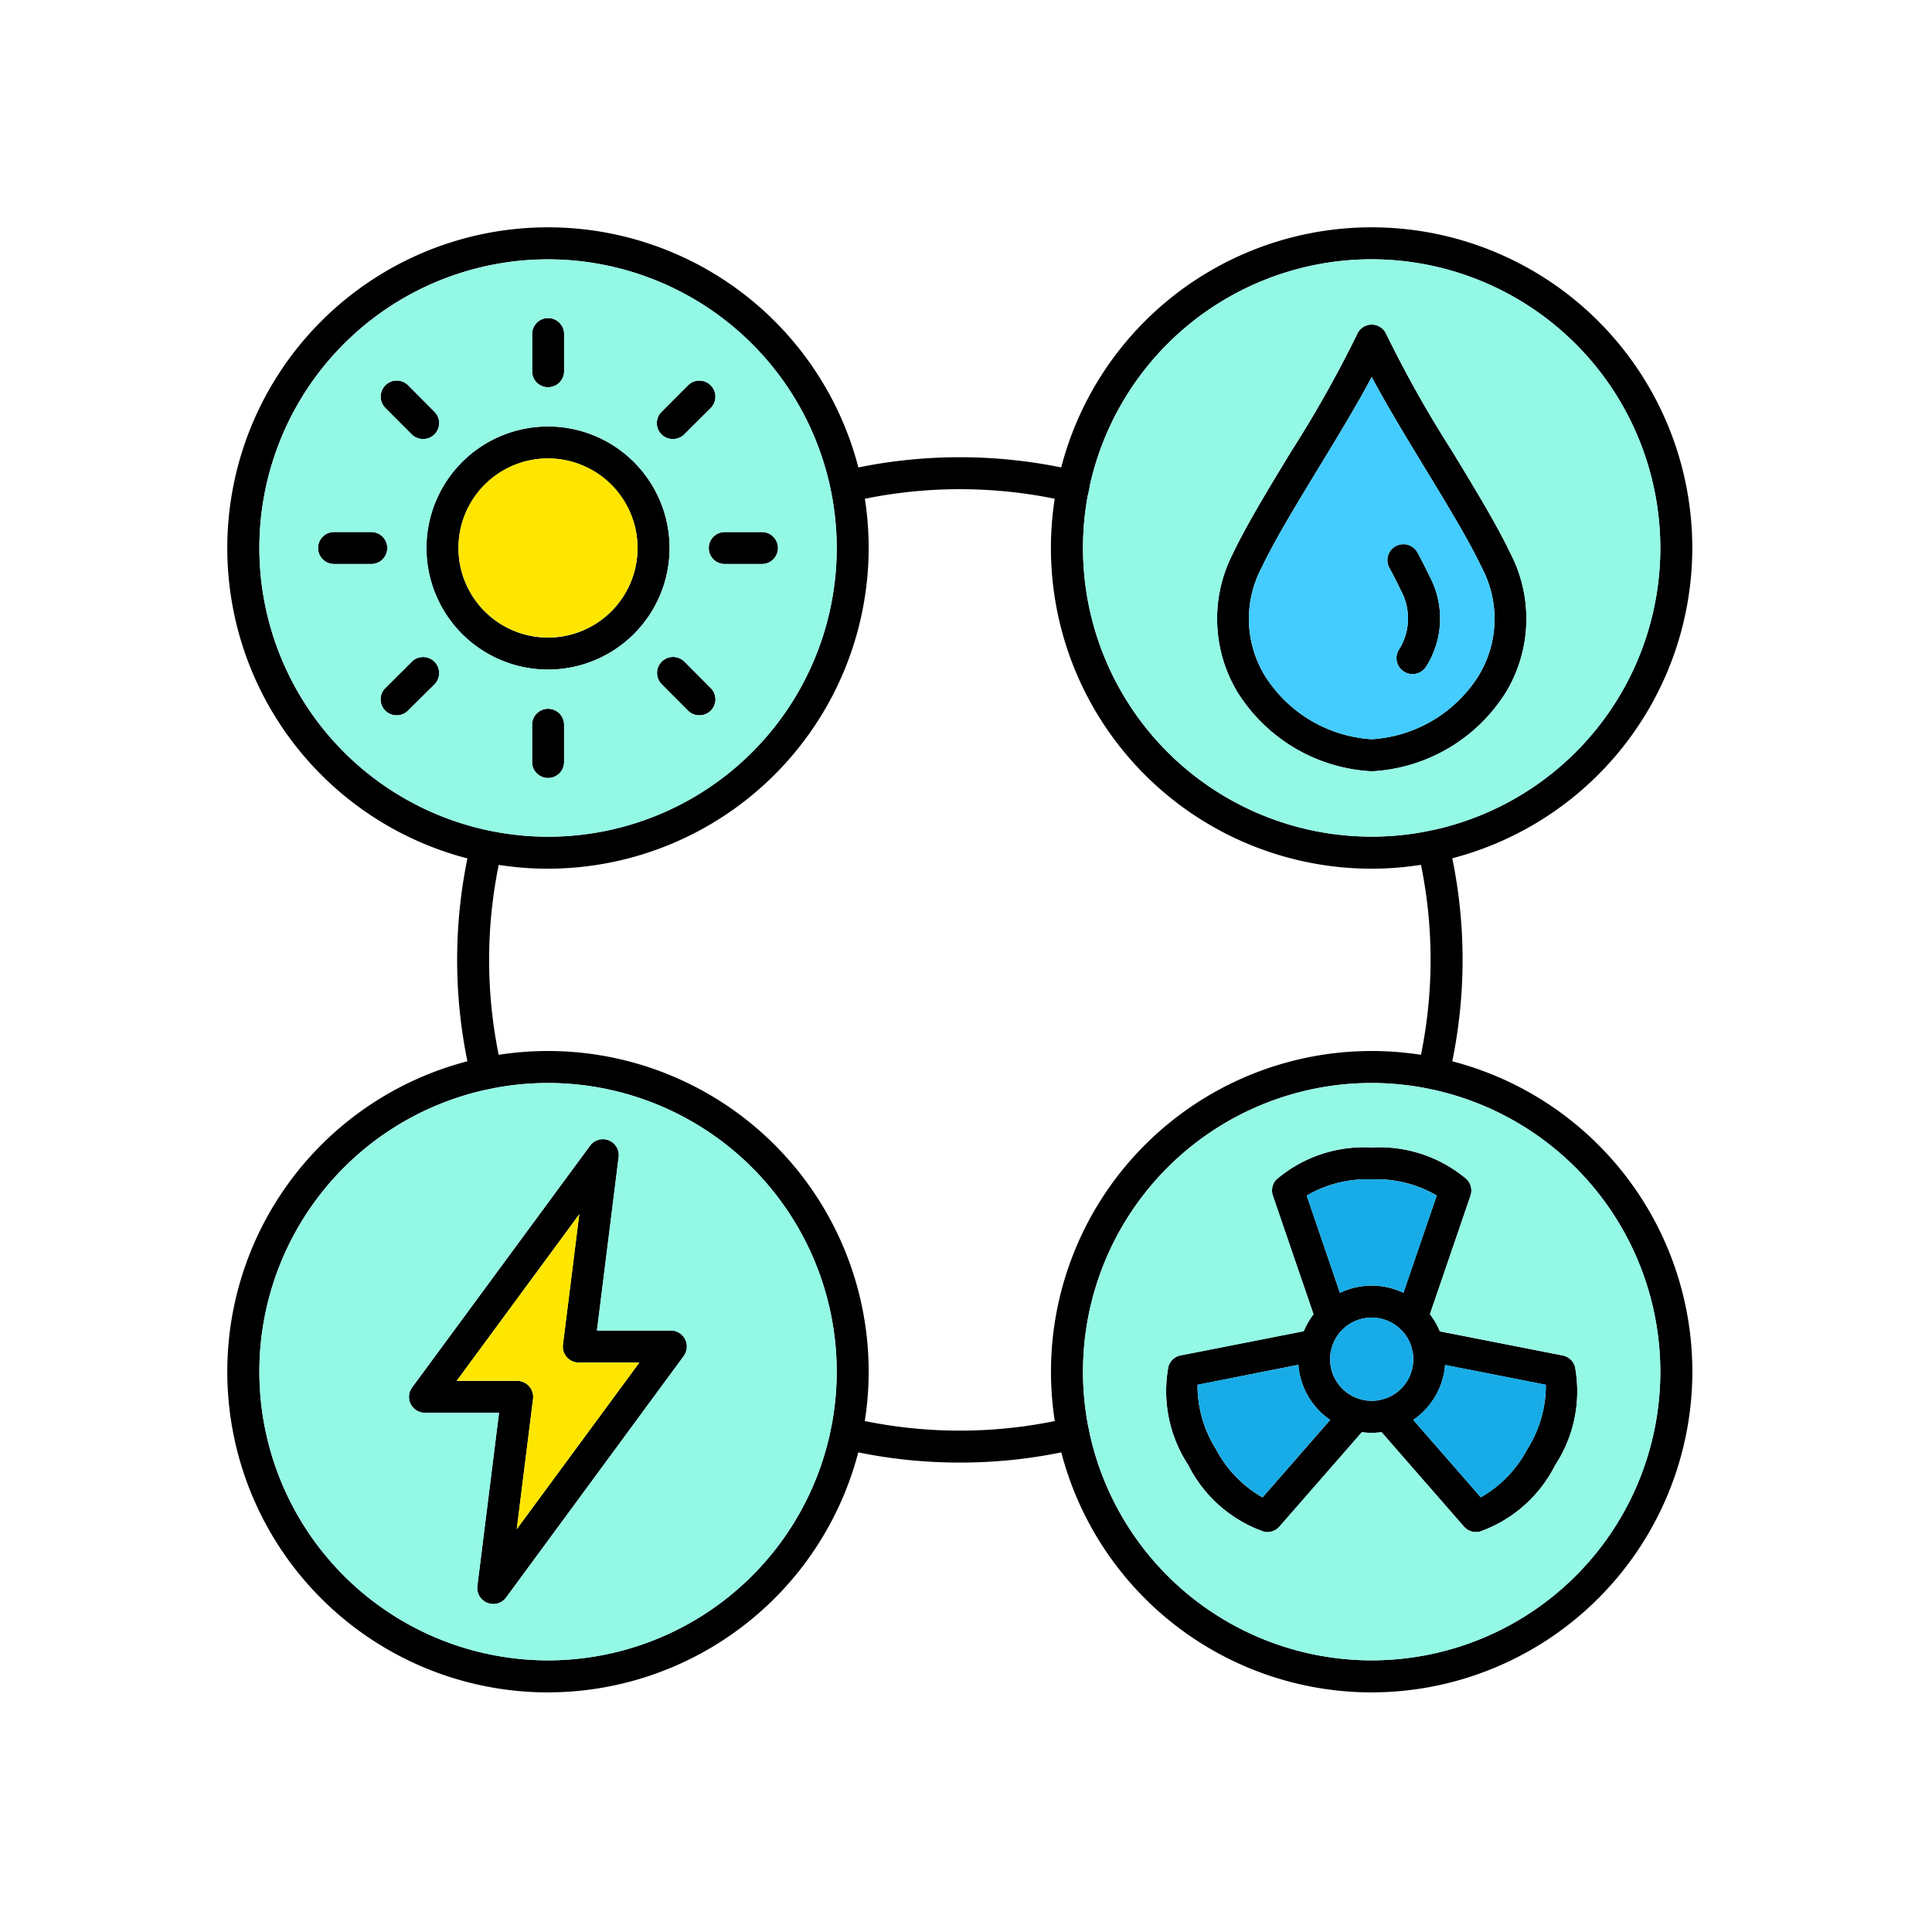 <svg xmlns="http://www.w3.org/2000/svg" width="85" height="85" viewBox="0 0 85 85">
  <g id="Grupo_1113453" data-name="Grupo 1113453" transform="translate(-180 -806)">
    <rect id="Rectángulo_404722" data-name="Rectángulo 404722" width="85" height="85" transform="translate(180 806)" fill="none"/>
    <g id="Layer_x0020_1" transform="translate(189.64 815.641)">
      <g id="_238389504" transform="translate(0.36 0.36)">
        <g id="Grupo_1113451" data-name="Grupo 1113451">
          <path id="_238392072" d="M8.06,6.179A1.83,1.83,0,1,0,9.89,8.008,1.832,1.832,0,0,0,8.06,6.179Zm0,5.068A3.238,3.238,0,1,1,11.3,8.008,3.241,3.241,0,0,1,8.06,11.246Z" transform="translate(42.289 41.79)" fill-rule="evenodd"/>
          <path id="_238392000" d="M7.336,12.4a.7.7,0,0,1-.666-.475l-1.917-5.6A.7.7,0,0,1,4.913,5.6,5.928,5.928,0,0,1,9.1,4.2,5.926,5.926,0,0,1,13.286,5.6a.706.706,0,0,1,.16.717l-1.917,5.6a.7.7,0,0,1-1.333-.456l1.764-5.15A5.243,5.243,0,0,0,9.1,5.6a5.243,5.243,0,0,0-2.86.714L8,11.466a.7.7,0,0,1-.437.893.692.692,0,0,1-.228.038Z" transform="translate(41.25 36.286)" fill-rule="evenodd"/>
          <path id="_238391928" d="M9.728,13.878a.7.7,0,0,1-.531-.242L5.3,9.173a.7.7,0,1,1,1.06-.925l3.578,4.1a5.243,5.243,0,0,0,2.048-2.12A5.239,5.239,0,0,0,12.8,7.4l-5.34-1.05a.7.7,0,1,1,.271-1.381l5.812,1.142a.7.7,0,0,1,.54.5,5.922,5.922,0,0,1-.875,4.33A5.93,5.93,0,0,1,9.9,13.857a.757.757,0,0,1-.17.02Z" transform="translate(45.211 43.525)" fill-rule="evenodd"/>
          <path id="_238391856" d="M8.758,13.878a.687.687,0,0,1-.17-.022,5.919,5.919,0,0,1-3.312-2.922A5.927,5.927,0,0,1,4.4,6.6a.7.7,0,0,1,.541-.5l5.811-1.142a.7.7,0,1,1,.271,1.381L5.682,7.4a5.26,5.26,0,0,0,.812,2.834,5.254,5.254,0,0,0,2.048,2.12l3.58-4.1a.7.7,0,0,1,1.06.925L9.288,13.636a.7.7,0,0,1-.53.242Z" transform="translate(37.004 43.525)" fill-rule="evenodd"/>
          <path id="_238391784" d="M11.288,3.063C10.633,4.3,9.789,5.687,8.966,7.04c-.995,1.636-1.935,3.183-2.516,4.4a4.816,4.816,0,0,0,.126,4.75A5.989,5.989,0,0,0,11.288,19,5.988,5.988,0,0,0,16,16.191a4.815,4.815,0,0,0,.126-4.75c-.58-1.218-1.522-2.763-2.517-4.4-.822-1.353-1.665-2.74-2.321-3.977Zm0,17.348h-.034a7.423,7.423,0,0,1-5.886-3.5,6.264,6.264,0,0,1-.189-6.078c.613-1.281,1.57-2.857,2.585-4.525a52.188,52.188,0,0,0,2.881-5.125.7.7,0,0,1,1.287,0,51.716,51.716,0,0,0,2.881,5.125c1.014,1.668,1.972,3.244,2.583,4.525a6.259,6.259,0,0,1-.188,6.078,7.423,7.423,0,0,1-5.886,3.5h-.034Z" transform="translate(39.062 3.521)" fill-rule="evenodd"/>
          <path id="_238391712" d="M6.3,7.395a.7.7,0,0,1-.374-.108.7.7,0,0,1-.221-.97A2.572,2.572,0,0,0,5.78,3.7c-.148-.314-.312-.635-.5-.982A.7.7,0,0,1,6.519,2.05c.2.368.372.71.532,1.044A3.953,3.953,0,0,1,6.9,7.065a.706.706,0,0,1-.6.33Z" transform="translate(45.845 12.261)" fill-rule="evenodd"/>
          <path id="_238391640" d="M6.538,2.6a3.94,3.94,0,1,0,3.94,3.94A3.946,3.946,0,0,0,6.538,2.6Zm0,9.288a5.348,5.348,0,1,1,5.347-5.348,5.353,5.353,0,0,1-5.347,5.348Z" transform="translate(7.572 7.571)" fill-rule="evenodd"/>
          <path id="_238391568" d="M2.334,3.783a.7.7,0,0,1-.7-.7V1.442a.7.7,0,1,1,1.407,0V3.079a.7.7,0,0,1-.7.7Z" transform="translate(11.776 3.254)" fill-rule="evenodd"/>
          <path id="_238391496" d="M2.855,3.565a.7.7,0,0,1-.5-1.2L3.515,1.2a.7.7,0,0,1,1,1L3.352,3.358a.7.7,0,0,1-.5.207Z" transform="translate(16.753 5.75)" fill-rule="evenodd"/>
          <path id="_238391424" d="M4.708,3.037H3.071a.7.7,0,1,1,0-1.407H4.708a.7.7,0,0,1,0,1.407Z" transform="translate(18.815 11.775)" fill-rule="evenodd"/>
          <path id="_238391352" d="M4.013,4.716a.7.7,0,0,1-.5-.207L2.357,3.351a.7.7,0,1,1,1-.994L4.51,3.516a.7.7,0,0,1-.5,1.2Z" transform="translate(16.754 16.753)" fill-rule="evenodd"/>
          <path id="_238391280" d="M2.334,5.411a.7.7,0,0,1-.7-.7V3.07a.7.7,0,1,1,1.407,0V4.708A.7.7,0,0,1,2.334,5.411Z" transform="translate(11.776 18.815)" fill-rule="evenodd"/>
          <path id="_238391208" d="M1.7,4.716a.7.7,0,0,1-.5-1.2L2.364,2.358a.7.7,0,0,1,1,1L2.2,4.51a.7.7,0,0,1-.5.207Z" transform="translate(5.75 16.753)" fill-rule="evenodd"/>
          <path id="_238391136" d="M3.081,3.037H1.442a.7.7,0,1,1,0-1.407H3.081a.7.7,0,0,1,0,1.407Z" transform="translate(3.254 11.775)" fill-rule="evenodd"/>
          <path id="_238391064" d="M2.861,3.565a.7.7,0,0,1-.5-.207L1.206,2.2a.7.7,0,0,1,1-1L3.36,2.363a.7.7,0,0,1-.5,1.2Z" transform="translate(5.75 5.75)" fill-rule="evenodd"/>
          <path id="_238390992" d="M14.47,5.2a12.7,12.7,0,1,0,12.7,12.7A12.716,12.716,0,0,0,14.47,5.2Zm0,26.811A14.109,14.109,0,1,1,28.578,17.9,14.127,14.127,0,0,1,14.47,32.011Z" transform="translate(-0.36 32.446)" fill-rule="evenodd"/>
          <path id="_238390920" d="M17.9,5.2a12.7,12.7,0,1,0,12.7,12.7A12.717,12.717,0,0,0,17.9,5.2Zm0,26.811A14.109,14.109,0,1,1,32.011,17.9,14.126,14.126,0,0,1,17.9,32.011Z" transform="translate(32.446 32.446)" fill-rule="evenodd"/>
          <path id="_238390848" d="M17.9,1.767a12.7,12.7,0,1,0,12.7,12.7,12.717,12.717,0,0,0-12.7-12.7Zm0,26.811a14.109,14.109,0,1,1,14.108-14.11A14.126,14.126,0,0,1,17.9,28.578Z" transform="translate(32.446 -0.36)" fill-rule="evenodd"/>
          <path id="_238390776" d="M14.47,1.767a12.7,12.7,0,1,0,12.7,12.7,12.716,12.716,0,0,0-12.7-12.7Zm0,26.811a14.109,14.109,0,1,1,14.108-14.11A14.127,14.127,0,0,1,14.47,28.578Z" transform="translate(-0.36 -0.36)" fill-rule="evenodd"/>
          <path id="_238390680" d="M28.425,3.308a.7.7,0,0,1-.164-.019,20.94,20.94,0,0,0-9.65,0,.7.7,0,0,1-.327-1.369,22.369,22.369,0,0,1,10.3,0,.7.7,0,0,1-.162,1.388ZM2.607,29.125a.707.707,0,0,1-.685-.541,22.276,22.276,0,0,1,0-10.3.7.7,0,0,1,1.368.327,20.883,20.883,0,0,0,0,9.65.708.708,0,0,1-.684.868Zm41.658,0A.711.711,0,0,1,44.1,29.1a.7.7,0,0,1-.52-.847,20.848,20.848,0,0,0,0-9.649.7.7,0,1,1,1.369-.327,22.245,22.245,0,0,1,0,10.3.7.7,0,0,1-.683.541ZM23.435,45.55a22.2,22.2,0,0,1-5.152-.6.7.7,0,0,1,.327-1.369,20.921,20.921,0,0,0,9.65,0,.7.7,0,0,1,.327,1.369A22.212,22.212,0,0,1,23.435,45.55Z" transform="translate(8.794 8.796)" fill-rule="evenodd"/>
          <path id="_238390632" d="M3.213,14.786H5.872a.706.706,0,0,1,.7.792l-.717,5.732,5.394-7.33H8.587a.7.7,0,0,1-.7-.79l.717-5.732L3.213,14.786ZM4.82,24.6a.7.7,0,0,1-.26-.05.705.705,0,0,1-.438-.742l.953-7.62H1.822a.7.7,0,0,1-.568-1.12L9.072,4.449a.7.7,0,0,1,1.265.5l-.952,7.619h3.253a.705.705,0,0,1,.567,1.121L5.387,24.317a.7.7,0,0,1-.567.287Z" transform="translate(6.88 35.966)" fill-rule="evenodd"/>
        </g>
        <path id="_238390488" d="M16.629,3.927a12.7,12.7,0,1,0,12.7,12.7,12.717,12.717,0,0,0-12.7-12.7Zm-8.4,11.986,5.41-1.063a3.24,3.24,0,0,1,.433-.748L12.283,8.883a.7.7,0,0,1,.159-.717A5.928,5.928,0,0,1,16.629,6.76a5.926,5.926,0,0,1,4.187,1.406.706.706,0,0,1,.16.717L19.191,14.1a3.239,3.239,0,0,1,.433.748l5.41,1.063a.7.7,0,0,1,.54.5,5.922,5.922,0,0,1-.875,4.33,5.93,5.93,0,0,1-3.312,2.923.758.758,0,0,1-.17.02.7.7,0,0,1-.531-.242l-3.623-4.153a3.266,3.266,0,0,1-.869,0L12.571,23.44a.7.7,0,0,1-.53.242.687.687,0,0,1-.17-.022,5.919,5.919,0,0,1-3.312-2.922,5.927,5.927,0,0,1-.875-4.33A.7.7,0,0,1,8.225,15.912Z" transform="translate(33.72 33.721)" fill="#93f9e5" fill-rule="evenodd"/>
        <path id="_238390392" d="M25.9,16.628a12.7,12.7,0,1,0-12.7,12.7A12.716,12.716,0,0,0,25.9,16.628ZM16.3,7.2l-.952,7.619H18.6a.705.705,0,0,1,.567,1.121L11.353,26.562a.7.7,0,0,1-.567.287.7.7,0,0,1-.26-.05.705.705,0,0,1-.438-.742l.953-7.62H7.788a.7.7,0,0,1-.568-1.12L15.038,6.694a.7.7,0,0,1,1.265.5Z" transform="translate(0.914 33.721)" fill="#93f9e5" fill-rule="evenodd"/>
        <path id="_238390296" d="M13.2,25.9a12.7,12.7,0,1,0-12.7-12.7A12.716,12.716,0,0,0,13.2,25.9Zm6.657-5.342a.7.7,0,0,1-.5-.207L18.2,19.19a.7.7,0,1,1,1-.994l1.158,1.158a.7.7,0,0,1-.5,1.2Zm-5.953.416v1.637a.7.7,0,0,1-1.408,0V20.971a.7.7,0,1,1,1.407,0Zm8.71-7.073H20.972a.7.7,0,1,1,0-1.407h1.638a.7.7,0,0,1,0,1.407Zm-4.066-.7A5.348,5.348,0,1,1,13.2,7.846a5.353,5.353,0,0,1,5.348,5.348ZM18.694,8.4a.7.7,0,0,1-.5-1.2L19.354,6.04a.7.7,0,0,1,1,1L19.192,8.194a.7.7,0,0,1-.5.207ZM13.2,6.122a.7.7,0,0,1-.7-.7V3.781a.7.7,0,1,1,1.407,0V5.419a.7.7,0,0,1-.7.7ZM7.7,8.4a.7.7,0,0,1-.5-.207L6.042,7.036a.7.7,0,0,1,1-1L8.2,7.2a.7.7,0,0,1-.5,1.2ZM5.42,13.9H3.782a.7.7,0,1,1,0-1.407H5.42a.7.7,0,0,1,0,1.407Zm1.616,6.45a.7.7,0,0,1-.994-.994L7.2,18.2a.7.7,0,0,1,1,1L7.036,20.348Z" transform="translate(0.914 0.914)" fill="#93f9e5" fill-rule="evenodd"/>
        <path id="_238390200" d="M5.264,9.2a3.94,3.94,0,1,0-3.94-3.941A3.944,3.944,0,0,0,5.264,9.2Z" transform="translate(8.846 8.845)" fill="#ffe600" fill-rule="evenodd"/>
        <path id="_238390104" d="M7.695,4.961C6.7,6.6,5.76,8.143,5.179,9.362a4.816,4.816,0,0,0,.126,4.75,5.989,5.989,0,0,0,4.712,2.812,5.988,5.988,0,0,0,4.712-2.812,4.815,4.815,0,0,0,.126-4.75c-.58-1.218-1.522-2.763-2.517-4.4-.822-1.353-1.665-2.74-2.321-3.977-.655,1.237-1.5,2.624-2.322,3.977Zm3.524,8.016a2.572,2.572,0,0,0,.073-2.615c-.148-.314-.312-.635-.5-.982a.7.7,0,0,1,1.239-.668c.2.368.372.71.532,1.044a3.953,3.953,0,0,1-.152,3.971.706.706,0,0,1-.6.33.7.7,0,0,1-.374-.108.7.7,0,0,1-.221-.97Z" transform="translate(40.333 5.6)" fill="#4cf" fill-rule="evenodd"/>
        <path id="_238390008" d="M10.521,13.44c.613-1.281,1.57-2.857,2.585-4.525A52.188,52.188,0,0,0,15.986,3.79a.7.7,0,0,1,1.287,0,51.714,51.714,0,0,0,2.881,5.125c1.014,1.668,1.972,3.244,2.583,4.525a6.259,6.259,0,0,1-.188,6.078,7.423,7.423,0,0,1-5.886,3.5H16.6a7.423,7.423,0,0,1-5.886-3.5,6.264,6.264,0,0,1-.189-6.078ZM16.629.493a12.7,12.7,0,1,0,12.7,12.7,12.717,12.717,0,0,0-12.7-12.7Z" transform="translate(33.72 0.914)" fill="#93f9e5" fill-rule="evenodd"/>
        <path id="_238389912" d="M6.162,10.758a.7.7,0,0,1-.17-.553L6.71,4.474,1.316,11.8H3.975a.706.706,0,0,1,.7.792l-.717,5.732L9.35,11H6.691a.707.707,0,0,1-.528-.237Z" transform="translate(8.777 38.949)" fill="#ffe600" fill-rule="evenodd"/>
        <g id="Grupo_1113452" data-name="Grupo 1113452" transform="translate(42.678 41.888)">
          <path id="_238389816" d="M4.957,6.734A1.834,1.834,0,0,0,6.265,8.489l.041.012a1.834,1.834,0,0,0,.962,0l.039-.011A1.833,1.833,0,0,0,8.564,6.3l-.007-.029a1.83,1.83,0,0,0-3.542,0L5.008,6.3a1.827,1.827,0,0,0-.052.432Z" transform="translate(0.885 1.176)" fill="#17ace8" fill-rule="evenodd"/>
          <path id="_238389720" d="M10.245,7.52A3.24,3.24,0,0,1,8.848,5.1l-4.436.872a5.26,5.26,0,0,0,.812,2.834,5.254,5.254,0,0,0,2.048,2.12L10.245,7.52Z" transform="translate(-4.403 3.06)" fill="#17ace8" fill-rule="evenodd"/>
          <path id="_238389624" d="M7.719,9a3.218,3.218,0,0,1,1.4.317L10.58,5.042a5.243,5.243,0,0,0-2.86-.714,5.243,5.243,0,0,0-2.86.714L6.323,9.319A3.217,3.217,0,0,1,7.719,9Z" transform="translate(-0.048 -4.328)" fill="#17ace8" fill-rule="evenodd"/>
          <path id="_238389552" d="M6.7,5.1A3.239,3.239,0,0,1,5.3,7.52l2.972,3.407a5.242,5.242,0,0,0,2.048-2.12,5.239,5.239,0,0,0,.812-2.834L6.7,5.1Z" transform="translate(4.199 3.06)" fill="#17ace8" fill-rule="evenodd"/>
        </g>
      </g>
    </g>
  </g>
</svg>
